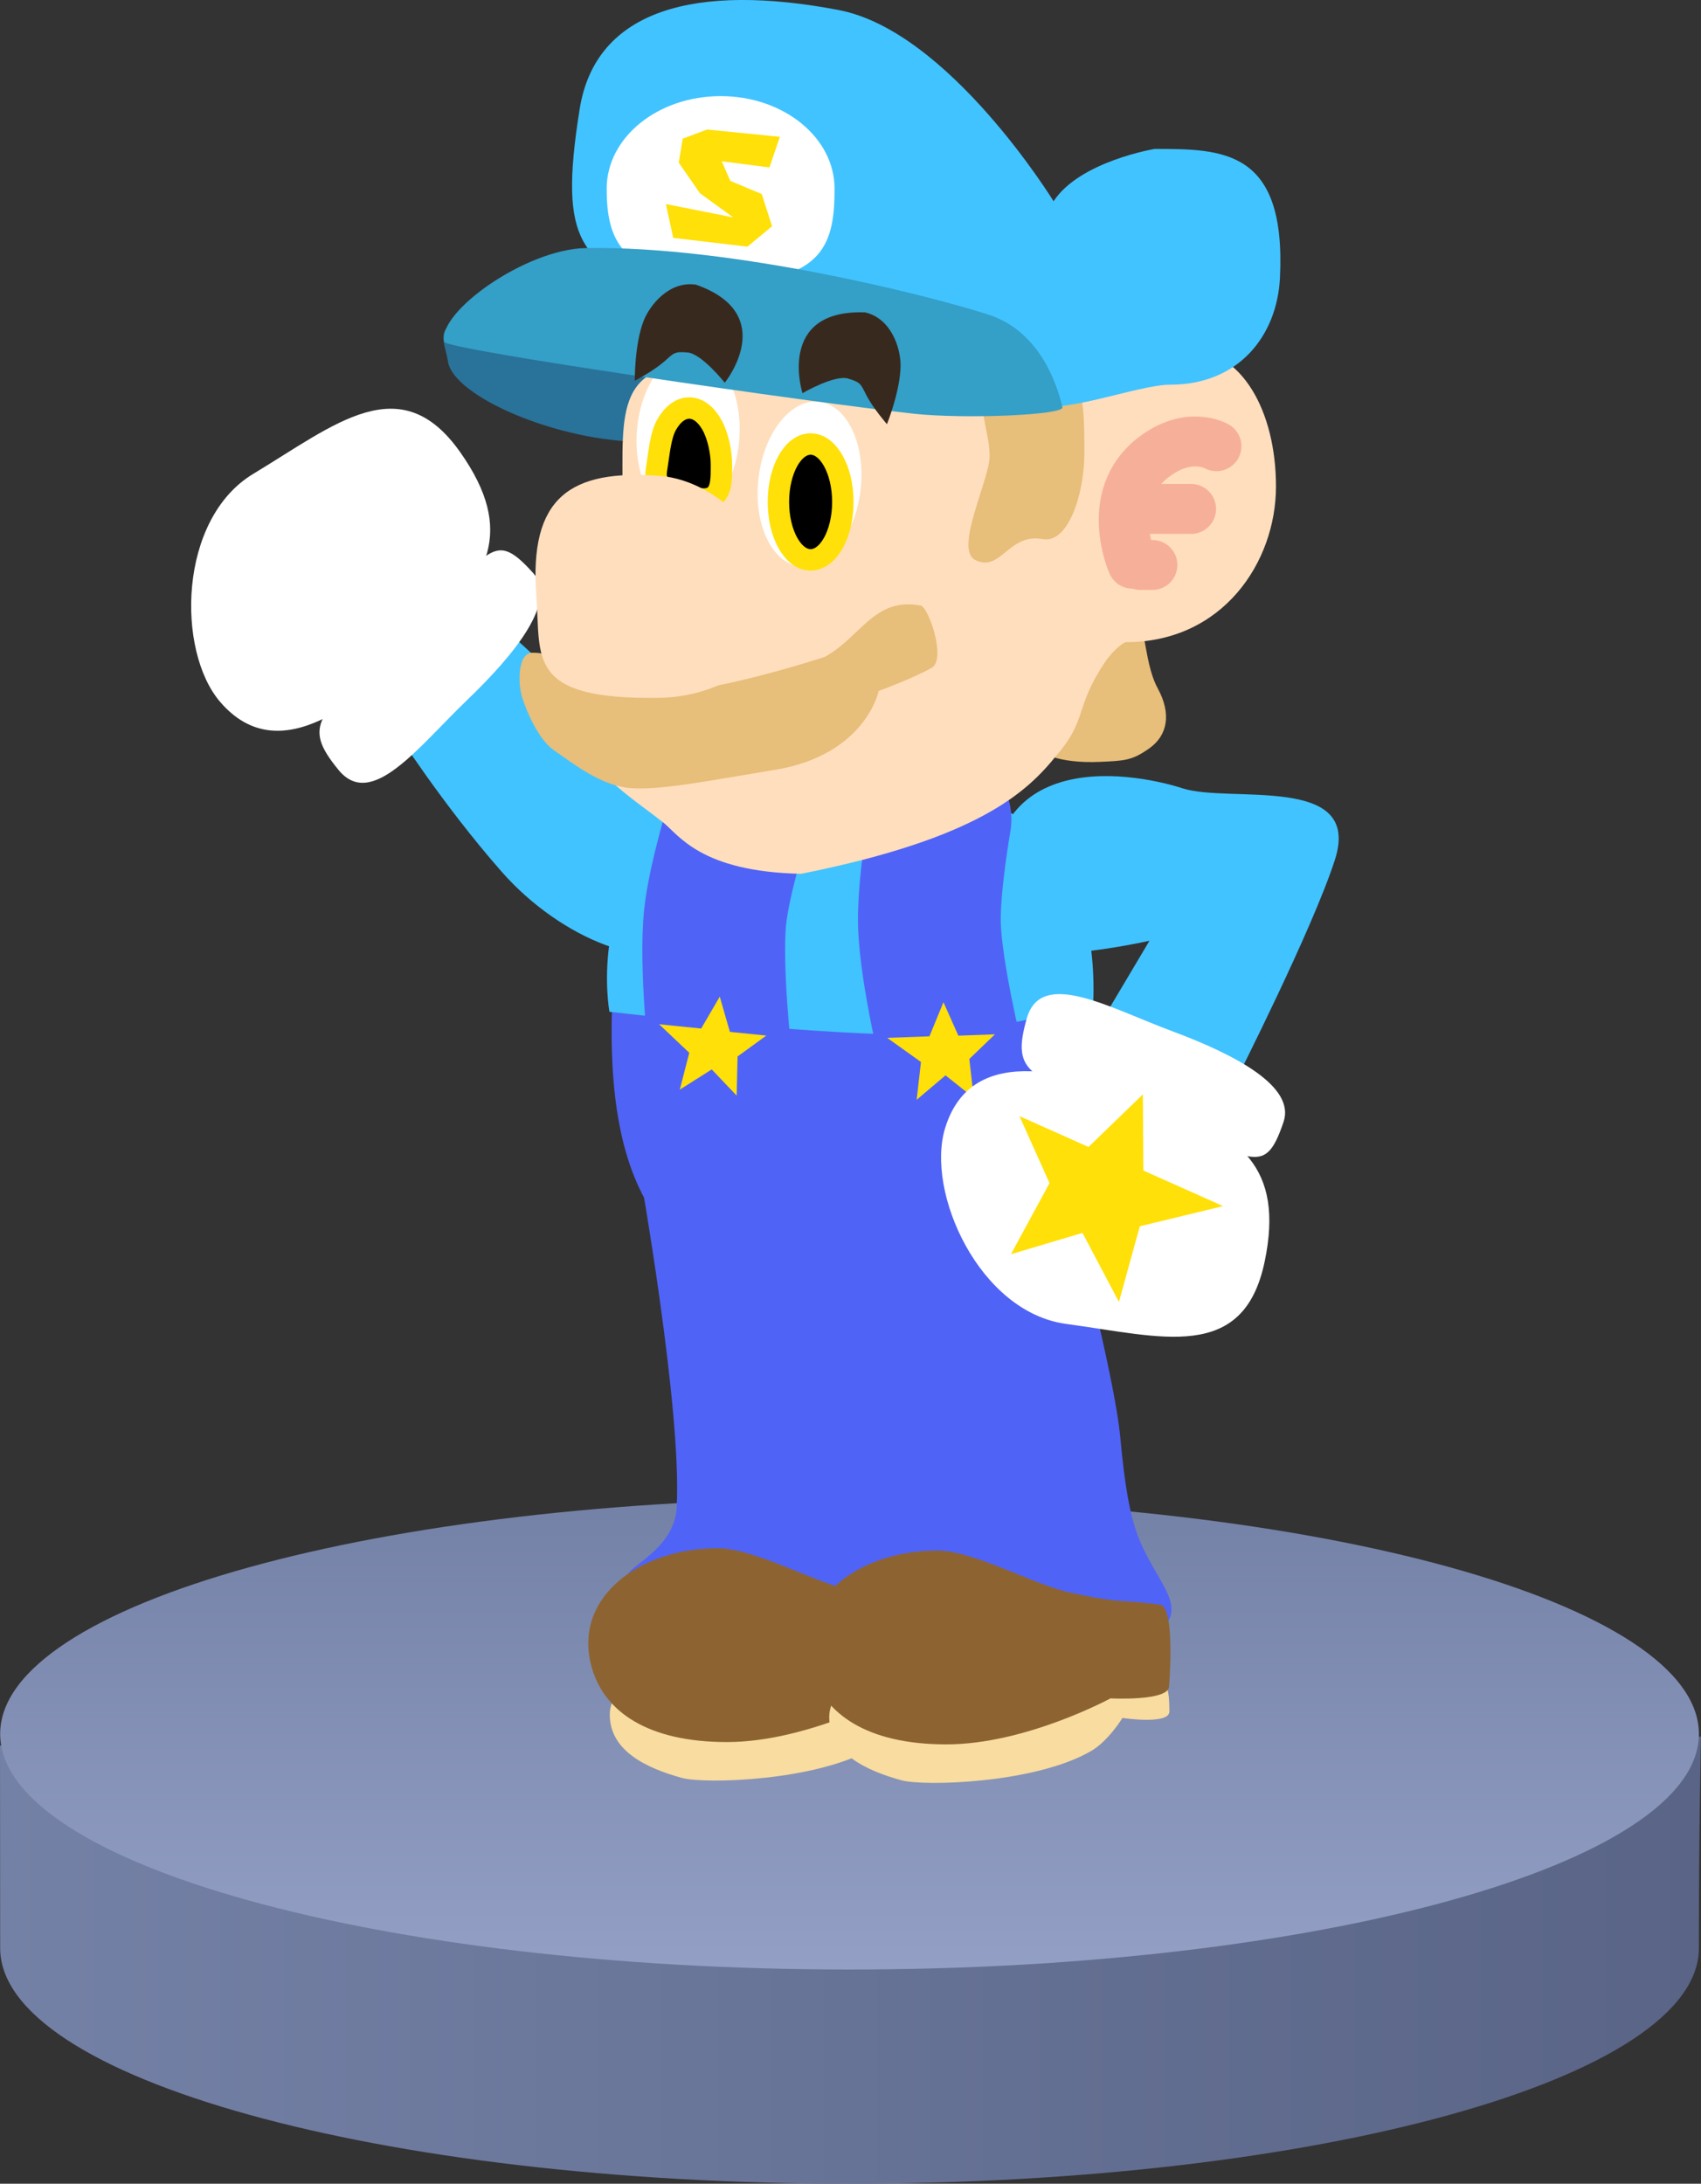 <svg version="1.1" xmlns="http://www.w3.org/2000/svg" xmlns:xlink="http://www.w3.org/1999/xlink" width="119.159" height="152.932" viewBox="0,0,119.159,152.932"><rect x="0" y="0" width="119.159" height="152.932" fill="#333333" stroke="none"/><defs><linearGradient x1="180.988" y1="247.167" x2="300.147" y2="247.167" gradientUnits="userSpaceOnUse" id="color-1"><stop offset="0" stop-color="#7481a6"/><stop offset="1" stop-color="#596486"/></linearGradient><linearGradient x1="240.5" y1="217" x2="240.5" y2="250" gradientUnits="userSpaceOnUse" id="color-2"><stop offset="0" stop-color="#7481a6"/><stop offset="1" stop-color="#939fc4"/></linearGradient></defs><g transform="translate(-180.988,-112.068)"><g data-paper-data="{&quot;isPaintingLayer&quot;:true}" fill-rule="nonzero" stroke-linejoin="miter" stroke-miterlimit="10" stroke-dasharray="" stroke-dashoffset="0" style="mix-blend-mode: normal"><g stroke="none" stroke-width="0" stroke-linecap="butt"><path d="M300,248.5c0,9.113 -26.639,16.5 -59.5,16.5c-32.861,0 -59.5,-7.387 -59.5,-16.5c0,-3.062 -0.012,-14.185 -0.012,-14.185l60.179,-4.982l58.98,4.359c0,0 -0.147,5.695 -0.147,14.808z" data-paper-data="{&quot;origPos&quot;:null}" fill="url(#color-1)"/><path d="M300,233.5c0,9.113 -26.639,16.5 -59.5,16.5c-32.861,0 -59.5,-7.387 -59.5,-16.5c0,-9.113 26.639,-16.5 59.5,-16.5c32.861,0 59.5,7.387 59.5,16.5z" data-paper-data="{&quot;origPos&quot;:null}" fill="url(#color-2)"/></g><path d="M274.5,172.286c-1.572,4.875 -6.944,15.462 -6.944,15.462l-9.895,-3.318l3.849,-6.476c0,0 -10.356,2.325 -10.797,-0.365c-2.205,-13.476 9.389,-11.514 13.116,-10.312c3.31,1.068 12.626,-1.052 10.671,5.008z" data-paper-data="{&quot;origRot&quot;:0,&quot;origPos&quot;:null}" fill="#41c3ff" stroke="none" stroke-width="0" stroke-linecap="butt"/><g data-paper-data="{&quot;origPos&quot;:null,&quot;index&quot;:null,&quot;origRot&quot;:0}" stroke="none" stroke-width="0" stroke-linecap="butt"><path d="M229.411,178.053c-2.613,2.295 -9.089,-0.162 -13.291,-4.947c-4.202,-4.785 -7.482,-9.961 -7.482,-9.961l7.763,-6.976c0,0 7.487,6.678 10.866,10.527c4.202,4.785 4.757,9.062 2.144,11.357z" data-paper-data="{&quot;origRot&quot;:0,&quot;origPos&quot;:null}" fill="#41c3ff"/><g data-paper-data="{&quot;origPos&quot;:null}" fill="#ffffff"><path d="M210.747,156.847c-4.425,4.26 -10.135,9.286 -14.346,4.367c-3.055,-3.568 -2.932,-12.793 2.33,-15.962c5.742,-3.457 10.308,-7.459 14.496,-1.515c3.91,5.55 1.945,8.849 -2.479,13.109z" data-paper-data="{&quot;origRot&quot;:0,&quot;origPos&quot;:null}"/><path d="M213.693,161.113c-3.42,3.285 -6.682,7.699 -8.993,4.874c-2.585,-3.16 -1.526,-3.84 4.196,-9.069c6.519,-5.957 6.43,-8.055 9.432,-4.729c1.753,1.942 -1.214,5.639 -4.635,8.923z" data-paper-data="{&quot;origRot&quot;:0,&quot;origPos&quot;:null}"/></g></g><g data-paper-data="{&quot;origPos&quot;:null,&quot;index&quot;:null}" stroke="none" stroke-width="0" stroke-linecap="butt"><path d="M228.391,217.633c0.378,-6.9 -2.617,-23.633 -2.617,-23.633c0,0 4.044,3.182 6.632,2.707c3.28,-0.602 8.077,-0.562 8.077,-0.562c0,0 3.2,11.99 3.609,16.418c0.327,3.541 0.671,5.29 1.135,6.627c1.293,3.726 4.283,5.452 0.882,7.449c-4.994,2.932 -9.37,3.302 -14.941,1.721c-4.497,-1.277 -5.786,-3.189 -6.211,-5.902c-0.105,-0.671 3.271,-1.84 3.435,-4.825z" data-paper-data="{&quot;origPos&quot;:null}" fill="#5063f7"/><path d="M223.704,232.154c0,-2.493 3.983,-4.514 8.897,-4.514c3.579,0 11.054,-0.004 14.209,1.686c0.733,0.393 0.714,1.681 0.722,2.437c0.009,0.953 -3.286,0.456 -3.286,0.456c0,0 -0.978,1.601 -2.182,2.306c-3.878,2.272 -11.694,2.5 -13.306,2.057c-2.459,-0.677 -5.054,-1.878 -5.054,-4.429z" data-paper-data="{&quot;origPos&quot;:null}" fill="#f8dca0"/><path d="M222.471,228.951c-1.472,-4.915 3.228,-8.456 8.783,-8.456c2.584,0 6.804,2.408 9.331,2.948c3.902,0.834 3.339,0.43 6.323,0.851c0.808,0.114 0.77,3.598 0.601,5.734c-0.081,1.032 -4.103,0.82 -4.103,0.82c0,0 -5.943,3.222 -11.498,3.222c-5.555,0 -8.543,-2.134 -9.437,-5.119z" data-paper-data="{&quot;origPos&quot;:null}" fill="#8d6431"/></g><g data-paper-data="{&quot;origPos&quot;:null,&quot;index&quot;:null}" stroke="none" stroke-width="0" stroke-linecap="butt"><path d="M243.765,217.796c0.378,-6.9 -2.944,-18.072 -2.944,-18.072c0,0 4.371,-2.378 6.959,-2.854c3.28,-0.602 8.077,-0.562 8.077,-0.562c0,0 3.2,11.99 3.609,16.418c0.327,3.541 0.671,5.29 1.135,6.627c1.293,3.726 4.283,5.452 0.882,7.449c-4.994,2.932 -9.37,3.302 -14.941,1.721c-4.497,-1.277 -5.786,-3.189 -6.211,-5.902c-0.105,-0.671 3.271,-1.84 3.435,-4.825z" data-paper-data="{&quot;origPos&quot;:null}" fill="#5063f7"/><path d="M239.077,232.318c0,-2.493 3.983,-4.514 8.897,-4.514c3.579,0 11.054,-0.004 14.209,1.686c0.733,0.393 0.714,1.681 0.722,2.437c0.009,0.953 -3.286,0.456 -3.286,0.456c0,0 -0.978,1.601 -2.182,2.306c-3.878,2.272 -11.694,2.5 -13.306,2.057c-2.459,-0.677 -5.054,-1.878 -5.054,-4.429z" data-paper-data="{&quot;origPos&quot;:null}" fill="#f8dca0"/><path d="M237.845,229.114c-1.472,-4.915 3.228,-8.456 8.783,-8.456c2.584,0 6.804,2.408 9.331,2.948c3.902,0.834 3.339,0.43 6.323,0.851c0.808,0.114 0.77,3.598 0.601,5.734c-0.081,1.032 -4.103,0.82 -4.103,0.82c0,0 -5.943,3.222 -11.498,3.222c-5.555,0 -8.543,-2.134 -9.437,-5.119z" data-paper-data="{&quot;origPos&quot;:null}" fill="#8d6431"/></g><g data-paper-data="{&quot;origPos&quot;:null,&quot;index&quot;:null}"><path d="M238.563,168.535c5.373,0 9.874,-1.599 14.019,1.821c5.563,4.59 4.953,10.495 4.953,17.707c0,6.648 -0.827,14.868 -15.178,15.014c-13.698,0.139 -18.77,-5.905 -18.514,-19.757c0.251,-13.578 4.784,-14.785 14.72,-14.785z" data-paper-data="{&quot;origPos&quot;:null}" fill="#5063f7" stroke="none" stroke-width="0" stroke-linecap="butt"/><path d="M228.049,169.982c2.482,-2.01 7.842,-3.528 12.771,-3.41c4.929,0.118 8.766,0.87 12.178,3.166c5.215,3.509 4.569,12.535 4.569,12.535c0,0 -7.36,2.464 -14.654,2.224c-7.953,-0.262 -19.234,-1.57 -19.234,-1.57c0,0 -1.493,-8.197 4.369,-12.945z" data-paper-data="{&quot;origPos&quot;:null}" fill="#41c3ff" stroke="none" stroke-width="0" stroke-linecap="butt"/><path d="M231.465,186.233c0,0 -0.742,-6.493 -0.379,-9.949c0.282,-2.691 1.683,-7.166 1.683,-7.166" data-paper-data="{&quot;origPos&quot;:null,&quot;origRot&quot;:0}" fill="none" stroke="#5063f7" stroke-width="10" stroke-linecap="round"/><path d="M247.755,186.591c0,0 -1.574,-6.343 -1.66,-9.817c-0.067,-2.705 0.744,-7.323 0.744,-7.323" data-paper-data="{&quot;origPos&quot;:null}" fill="none" stroke="#5063f7" stroke-width="10" stroke-linecap="round"/><path d="M247.224,187.378l-2.022,1.711l0.302,-2.646l-2.364,-1.689l2.957,-0.109l0.982,-2.389l1.044,2.343l2.562,-0.094l-1.794,1.726l0.313,2.725z" data-paper-data="{&quot;origPos&quot;:null,&quot;origRot&quot;:0}" fill="#ffe008" stroke="none" stroke-width="NaN" stroke-linecap="butt"/><path d="M230.847,186.962l-2.238,1.417l0.663,-2.58l-2.109,-1.998l2.944,0.299l1.301,-2.231l0.712,2.465l2.551,0.259l-2.014,1.462l-0.065,2.742z" data-paper-data="{&quot;origPos&quot;:null,&quot;origRot&quot;:0}" fill="#ffe008" stroke="none" stroke-width="NaN" stroke-linecap="butt"/></g><path d="M215.605,134.336c4.697,0 13.902,-0.52 13.902,1.864c0,2.385 1.164,6.804 -3.533,6.804c-5.829,0 -13.236,-3.145 -13.607,-5.626c-0.24,-1.606 -1.459,-3.042 3.238,-3.042z" data-paper-data="{&quot;origPos&quot;:null}" fill="#297299" stroke="none" stroke-width="0" stroke-linecap="butt"/><path d="M261.534,164.451c-1.232,0.895 -1.804,0.894 -3.45,0.972c-3.039,0.144 -4.205,-0.721 -4.205,-0.721c-0.818,-0.874 1.178,-6.341 1.178,-6.341c0.365,-1.893 5.097,-2.561 5.097,-2.561c1.232,-0.895 0.81,2.403 1.939,4.481c0.973,1.792 0.673,3.276 -0.559,4.171z" data-paper-data="{&quot;origRot&quot;:0,&quot;origPos&quot;:null}" fill="#e7be7a" stroke="none" stroke-width="0" stroke-linecap="butt"/><path d="M257.125,138.872c0.981,-0.229 3.239,-2.329 7.033,-2.329c3.794,0 6.215,4.296 6.215,9.595c0,5.299 -3.73,10.903 -10.514,10.903c-0.127,0 -0.882,0.514 -1.519,1.478c-2.077,3.145 -1.181,3.956 -3.331,6.437c-2.079,2.599 -5.524,5.841 -17.9,8.307c-7.058,-0.145 -8.573,-2.739 -9.683,-3.613c-1.956,-1.541 -4.73,-3.252 -5.6,-5.585c-2.256,-6.051 2.236,-8.984 2.691,-15.426c0.396,-5.602 -1.154,-10.664 4.453,-10.976c3.79,-0.211 25.333,1.867 28.155,1.208z" data-paper-data="{&quot;origPos&quot;:null}" fill="#ffdebd" stroke="none" stroke-width="0" stroke-linecap="butt"/><path d="M225.603,142.278c0.231,-3.198 2.024,-5.675 4.006,-5.532c1.982,0.143 3.402,2.851 3.171,6.05c-0.231,3.198 -2.024,5.675 -4.006,5.532c-1.982,-0.143 -3.402,-2.851 -3.171,-6.05z" data-paper-data="{&quot;origPos&quot;:null,&quot;origRot&quot;:0}" fill="#ffffff" stroke="none" stroke-width="0" stroke-linecap="butt"/><path d="M255.155,138.047c1.805,0.067 1.794,2.867 1.794,5.757c0,2.89 -1.14,6.351 -2.916,6.019c-2.39,-0.447 -2.923,2.34 -4.709,1.472c-1.535,-0.746 0.989,-5.597 0.989,-7.304c0,-2.89 -2.76,-6.224 4.841,-5.944z" data-paper-data="{&quot;origPos&quot;:null}" fill="#e7be7a" stroke="none" stroke-width="0" stroke-linecap="butt"/><path d="M238.373,140.205c1.974,0.231 3.271,3.001 2.897,6.186c-0.374,3.185 -2.276,5.579 -4.25,5.347c-1.974,-0.231 -3.271,-3.001 -2.897,-6.186c0.374,-3.185 2.276,-5.579 4.25,-5.347z" data-paper-data="{&quot;origPos&quot;:null,&quot;origRot&quot;:0}" fill="#ffffff" stroke="none" stroke-width="0" stroke-linecap="butt"/><path d="M239.37,144.354c0.408,0.734 0.661,1.748 0.661,2.867c0,1.119 -0.253,2.133 -0.661,2.867c-0.409,0.734 -0.973,1.189 -1.596,1.189c-0.623,0 -1.187,-0.455 -1.596,-1.189c-0.408,-0.734 -0.661,-1.748 -0.661,-2.867c0,-1.119 0.253,-2.133 0.661,-2.867c0.409,-0.734 0.973,-1.189 1.596,-1.189c0.623,0 1.187,0.455 1.596,1.189z" data-paper-data="{&quot;origPos&quot;:null}" fill="#000000" stroke="#ffe008" stroke-width="1.5" stroke-linecap="butt"/><path d="M230.866,141.834c0.408,0.734 0.67,1.885 0.661,2.867c-0.007,0.76 0.043,1.779 -0.589,2.159c-0.721,0.417 -1.697,-0.092 -2.519,-0.262c-0.47,-0.162 -0.992,-0.342 -1.308,-0.72c-0.251,-0.312 -0.152,-0.825 -0.098,-1.178c0.154,-0.968 0.253,-2.133 0.661,-2.867c0.409,-0.734 0.973,-1.189 1.596,-1.189c0.623,0 1.187,0.455 1.596,1.189z" data-paper-data="{&quot;origPos&quot;:null}" fill="#000000" stroke="#ffe008" stroke-width="1.5" stroke-linecap="round"/><path d="M239.746,112.773c7.722,1.472 15.048,13.391 15.048,13.391c1.819,-2.794 7.085,-3.667 7.085,-3.667c4.785,0 9.209,0.035 8.773,9.019c-0.198,4.073 -2.898,7.493 -7.682,7.493c-2.339,0 -7.811,2.259 -9.958,1.329c-8.176,-3.542 -18.187,-2.618 -25.841,-7.179c-5.253,-3.13 -7.143,-3.686 -5.575,-13.463c1.126,-7.021 8.211,-8.82 18.151,-6.925z" data-paper-data="{&quot;origPos&quot;:null}" fill="#41c3ff" stroke="none" stroke-width="0" stroke-linecap="butt"/><path d="M231.469,118.799c4.408,0 7.981,2.9 7.981,6.477c0,3.577 -0.566,6.697 -7.981,6.477c-7.024,-0.209 -7.981,-2.9 -7.981,-6.477c0,-3.577 3.573,-6.477 7.981,-6.477z" data-paper-data="{&quot;origPos&quot;:null}" fill="#ffffff" stroke="none" stroke-width="0" stroke-linecap="butt"/><path d="M222.047,129.438c10.341,-0.158 24.17,3.362 28.198,4.67c3.333,1.083 4.685,4.401 5.168,6.477c0.131,0.562 -6.918,0.839 -10.402,0.458c-7.168,-0.785 -32.776,-4.476 -32.906,-5.037c-0.484,-2.076 5.715,-6.503 9.943,-6.567z" data-paper-data="{&quot;origPos&quot;:null}" fill="#349fc7" stroke="none" stroke-width="0" stroke-linecap="butt"/><path d="M235.619,121.65l-0.73,2.145l-3.342,-0.432l0.601,1.371l2.203,0.927l0.723,2.251l-1.73,1.43l-5.195,-0.615l-0.513,-2.367l4.715,0.934l-2.332,-1.694l-1.481,-2.141l0.275,-1.68l1.708,-0.64z" data-paper-data="{&quot;origPos&quot;:null,&quot;origRot&quot;:0,&quot;index&quot;:null}" fill="#ffe008" stroke="none" stroke-width="0" stroke-linecap="butt"/><path d="M225.234,167.267c-2.105,-0.132 -4.044,-1.689 -5.435,-2.652c-1.39,-0.963 -2.238,-3.711 -2.238,-3.711c-0.306,-1.026 -0.299,-3.057 0.67,-3.121c1.955,-0.129 8.26,2.822 8.26,2.822c3.906,0.223 12.268,-2.53 12.268,-2.53c2.501,-1.35 3.47,-4.218 6.724,-3.596c0.559,0.107 1.811,3.774 0.772,4.359c-1.327,0.748 -3.713,1.619 -3.713,1.619c0,0 -0.903,4.475 -7.268,5.525c-4.908,0.81 -7.937,1.417 -10.041,1.285z" data-paper-data="{&quot;origPos&quot;:null}" fill="#e7be7a" stroke="none" stroke-width="0" stroke-linecap="butt"/><path d="M227.229,145.399c4.323,0.337 8.505,5.075 8.505,8.914c0,3.839 -4.17,6.548 -8.505,6.624c-9.406,0.164 -8.341,-2.785 -8.668,-7.114c-0.523,-6.927 2.37,-8.914 8.668,-8.423z" data-paper-data="{&quot;origPos&quot;:null}" fill="#ffdebd" stroke="none" stroke-width="0" stroke-linecap="butt"/><g data-paper-data="{&quot;origPos&quot;:null}" fill="none" stroke="#f6b09a" stroke-width="3.5" stroke-linecap="round"><path d="M260.315,151.542c0,0 -2.089,-4.691 1.469,-7.44c2.481,-1.916 4.419,-0.785 4.419,-0.785" data-paper-data="{&quot;origPos&quot;:null}"/><path d="M260.501,147.71h3.925" data-paper-data="{&quot;origPos&quot;:null}"/><path d="M261.716,151.635h-0.841" data-paper-data="{&quot;origPos&quot;:null}"/></g><path d="M240.423,138.587c-0.945,-0.308 -3.22,1.016 -3.22,1.016c0,0 -1.856,-5.869 4.379,-5.659c1.843,0.418 2.493,2.503 2.493,3.699c0,1.761 -0.954,4.134 -0.954,4.134c0,0 -0.954,-1.105 -1.404,-1.962c-0.437,-0.831 -0.394,-0.959 -1.294,-1.227z" data-paper-data="{&quot;origPos&quot;:null}" fill="#38291e" stroke="none" stroke-width="0" stroke-linecap="butt"/><path d="M229.131,136.751c-0.936,-0.078 -0.943,0.056 -1.653,0.67c-0.733,0.634 -2.023,1.315 -2.023,1.315c0,0 -0.023,-2.557 0.62,-4.197c0.436,-1.114 1.802,-2.817 3.671,-2.534c5.882,2.079 2.013,6.867 2.013,6.867c0,0 -1.635,-2.062 -2.627,-2.121z" data-paper-data="{&quot;origPos&quot;:null,&quot;index&quot;:null,&quot;origRot&quot;:0}" fill="#38291e" stroke="none" stroke-width="0" stroke-linecap="butt"/><g data-paper-data="{&quot;origPos&quot;:null}" stroke="none" stroke-linecap="butt"><g data-paper-data="{&quot;origPos&quot;:null}" fill="#ffffff" stroke-width="0"><path d="M269.581,200.417c-1.481,7.118 -7.261,5.26 -13.904,4.369c-6.088,-0.817 -9.865,-9.234 -8.479,-13.722c1.91,-6.186 9.147,-3.844 14.9,-1.692c5.753,2.152 8.867,4.398 7.484,11.045z" data-paper-data="{&quot;origRot&quot;:0,&quot;origPos&quot;:null}"/><path d="M270.905,190.635c-1.433,4.245 -2.185,2.285 -10.534,-0.592c-7.329,-2.526 -8.57,-2.729 -7.454,-6.656c0.998,-3.51 5.745,-0.755 10.189,0.9c4.444,1.655 8.635,3.869 7.799,6.348z" data-paper-data="{&quot;origRot&quot;:0,&quot;origPos&quot;:null}"/></g><path d="M251.808,199.903l2.702,-4.978l-2.105,-4.689l4.835,2.158l3.808,-3.682l0.038,5.334l5.58,2.49l-5.83,1.411l-1.464,5.301l-2.553,-4.837z" data-paper-data="{&quot;origPos&quot;:null,&quot;origRot&quot;:0}" fill="#ffe008" stroke-width="NaN"/></g></g></g></svg>